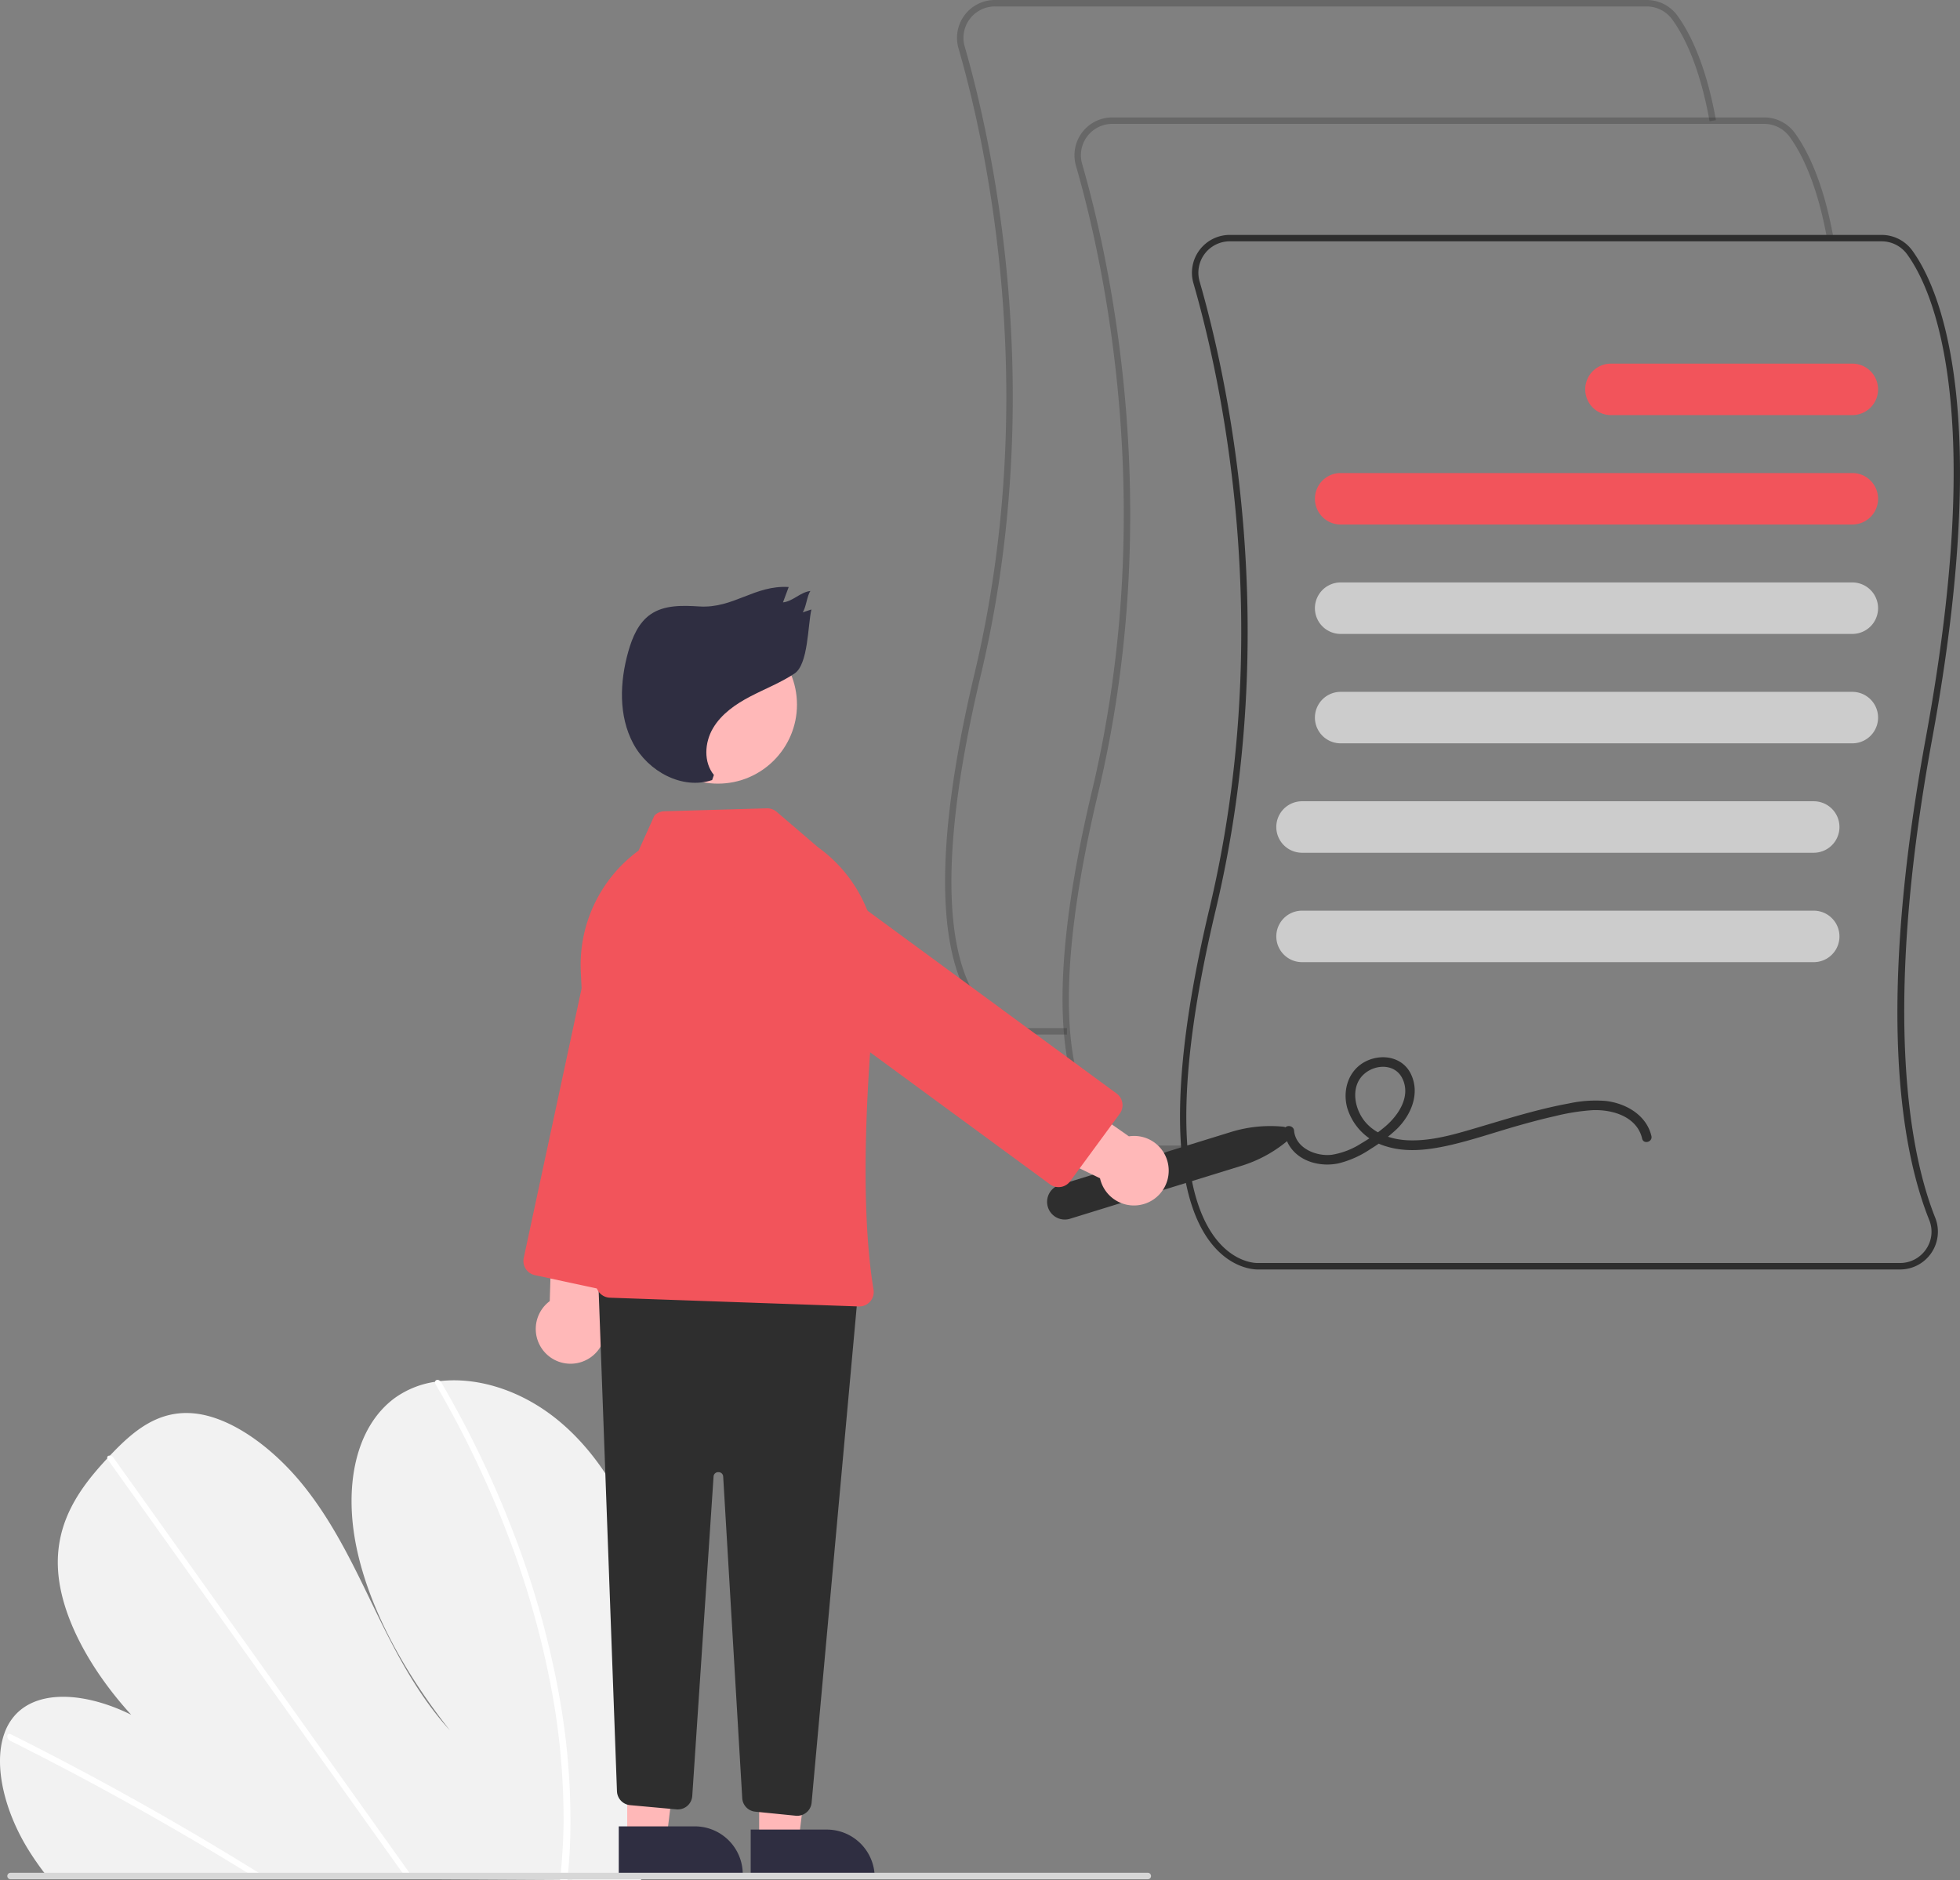 <svg xmlns="http://www.w3.org/2000/svg" width="511.388" height="490.624" viewBox="0 0 511.388 490.624"><rect x="0" y="0" width="511.388" height="490.624" fill="#808080" stroke="none"/><defs><style>.a,.b{fill:#2e2e2e;}.a{opacity:0.299;}.c{fill:#f2545b;}.d{fill:#ccc;}.e{fill:#f2f2f2;}.f{fill:#fff;}.g{fill:#ffb8b8;}.h{fill:#2f2e41;}.i{fill:#d7d7d7;}</style></defs><g transform="translate(-21.248 0)"><path class="a" d="M378.881,427.761c.1,0,.155,0,.176,0h11.389v-1.679h-11.43c-.265.009-5.664.162-10.639-5.874-7.413-9-13.5-31.267-.4-86.274,17.611-73.966,2.923-139.31-4.21-163.971a8.188,8.188,0,0,1,7.878-10.454H541.725a8.225,8.225,0,0,1,6.633,3.376c3.021,4.156,7.168,12.141,9.762,26.578l1.653-.3c-2.651-14.751-6.932-22.97-10.057-27.268a9.908,9.908,0,0,0-7.991-4.068H371.642a9.868,9.868,0,0,0-9.491,12.6c7.1,24.533,21.708,89.539,4.189,163.116-13.281,55.781-6.9,78.534.8,87.8C372.213,427.451,377.805,427.761,378.881,427.761Z" transform="translate(-90.818 -157.825)"/><path class="a" d="M342.381,464.261c.1,0,.155,0,.176,0h11.389v-1.679h-11.43c-.266.008-5.664.162-10.639-5.874-7.413-9-13.5-31.267-.4-86.274,17.611-73.966,2.923-139.31-4.21-163.971A8.188,8.188,0,0,1,335.141,196H505.225a8.225,8.225,0,0,1,6.633,3.376c3.021,4.156,7.168,12.141,9.762,26.578l1.653-.3c-2.651-14.751-6.932-22.97-10.057-27.268a9.908,9.908,0,0,0-7.991-4.068H335.141a9.868,9.868,0,0,0-9.491,12.6c7.1,24.533,21.708,89.539,4.189,163.116-13.281,55.781-6.9,78.534.8,87.8C335.713,463.951,341.305,464.261,342.381,464.261Z" transform="translate(-23.672 -163.68)"/><path class="b" d="M303.035,500.761c.1,0,.155,0,.176,0H470.673a9.866,9.866,0,0,0,9.175-13.519c-6.076-15.181-14.257-51.6-.782-124.967,15.912-86.631,1.667-117.939-5.2-127.379a9.908,9.908,0,0,0-7.991-4.068H295.8a9.868,9.868,0,0,0-9.491,12.6c7.1,24.533,21.708,89.539,4.189,163.116-13.281,55.781-6.9,78.534.8,87.8C296.367,500.451,301.959,500.761,303.035,500.761ZM465.879,232.5a8.225,8.225,0,0,1,6.633,3.376c6.736,9.265,20.7,40.1,4.9,126.089-12.873,70.085-6.63,107.145.875,125.894a8.05,8.05,0,0,1-.82,7.611,8.2,8.2,0,0,1-6.8,3.606H303.17c-.264.013-5.664.162-10.639-5.874-7.413-9-13.5-31.267-.4-86.274,17.611-73.966,2.923-139.31-4.21-163.971A8.188,8.188,0,0,1,295.8,232.5Z" transform="translate(46.319 -169.534)"/><path class="c" d="M314.984,318.259h133.5a6.717,6.717,0,0,0,0-13.434h-133.5a6.717,6.717,0,0,0,0,13.434Z" transform="translate(56.06 -181.403)"/><path class="d" d="M314.984,352.259h133.5a6.717,6.717,0,0,0,0-13.434h-133.5a6.717,6.717,0,0,0,0,13.434Z" transform="translate(56.06 -186.856)"/><path class="d" d="M314.984,386.259h133.5a6.717,6.717,0,0,0,0-13.434h-133.5a6.717,6.717,0,0,0,0,13.434Z" transform="translate(56.06 -192.31)"/><path class="d" d="M326.984,420.259h133.5a6.717,6.717,0,0,0,0-13.434h-133.5a6.717,6.717,0,0,0,0,13.434Z" transform="translate(33.985 -197.763)"/><path class="d" d="M326.984,454.259h133.5a6.717,6.717,0,1,0,0-13.434h-133.5a6.717,6.717,0,1,0,0,13.434Z" transform="translate(33.985 -203.217)"/><path class="c" d="M314.984,284.259h62.97a6.717,6.717,0,0,0,0-13.434h-62.97a6.717,6.717,0,1,0,0,13.434Z" transform="translate(126.587 -175.95)"/><path class="b" d="M471.978,507.594c-1.355-5.739-7.723-7.62-12.929-7.409a55.183,55.183,0,0,0-9.749,1.543c-3.345.748-6.658,1.635-9.953,2.574-6.044,1.723-12.025,3.808-18.169,5.156-5.114,1.122-10.672,1.78-15.773.231a14.96,14.96,0,0,1-10.4-10.2c-1.257-4.762.469-9.968,5.083-12.145,4.208-1.984,9.523-.975,11.609,3.513,2.352,5.06,0,10.578-3.721,14.24a41.705,41.705,0,0,1-6.917,5.253,25.757,25.757,0,0,1-8.282,3.709c-4.857,1.037-10.643-.491-13.148-5.132a8.672,8.672,0,0,1-.984-3.389c-.148-1.614,2.372-1.6,2.519,0,.425,4.621,5.836,6.785,9.882,6.278a20.087,20.087,0,0,0,7.662-2.974,44.894,44.894,0,0,0,6.346-4.478c3.432-2.97,6.649-7.858,4.344-12.493-1.877-3.774-6.77-3.736-9.746-1.3-3.6,2.948-2.961,8.3-.584,11.8,2.632,3.876,7.4,5.5,11.9,5.676,4.887.19,9.734-.931,14.4-2.258,5.8-1.648,11.55-3.493,17.382-5.044,3.311-.881,6.647-1.676,10.018-2.294a33.061,33.061,0,0,1,9.714-.672c5.256.607,10.621,3.666,11.915,9.147.372,1.576-2.056,2.249-2.429.67Z" transform="translate(-22.276 -210.523)"/><path class="e" d="M859.177,666.11a384.558,384.558,0,0,1-3.625,49.415c-.079.575-.166,1.15-.246,1.725l-154.825-.865c-.455-.571-.9-1.149-1.336-1.734-1.445-1.936-2.8-3.927-4.044-5.986-5.978-9.922-8.714-21.538-5.972-29.553l.049-.125a14.062,14.062,0,0,1,2.745-4.769c6.253-7.038,18.894-5.865,30.367-.184-10.29-11.263-18.483-25.476-19.106-38.163-.61-12.374,5.86-21.214,12.878-28.727.23-.248.461-.49.691-.731.112-.124.23-.241.342-.366,5.476-5.725,11.859-11.369,21.1-10.686,10.134.75,21.369,9.238,29.246,19.129s13.113,21.112,18.419,32.07,11.061,22.182,19.587,31.543c-11.547-14.606-20.857-31.224-24.3-47.387s-.412-31.685,9.879-39.3a24.071,24.071,0,0,1,10.543-4.254c.444-.074.9-.134,1.353-.187,9.527-1.084,20.9,2.211,30.58,10.087,10.658,8.672,18.047,21.528,21.724,33.732S859.3,654.753,859.177,666.11Z" transform="translate(-666.814 -226.627)"/><path class="f" d="M876.642,734.329l-2.961-.017q-1.41-.882-2.833-1.742c-.587-.371-1.182-.728-1.776-1.092q-14.73-9-29.645-17.259t-29.952-15.777a1.241,1.241,0,0,1-.713-1.419.356.356,0,0,1,.049-.1c.14-.263.453-.372.909-.148,1.231.617,2.469,1.234,3.7,1.865q15.092,7.636,30.054,16.034t29.734,17.53c.207.126.415.259.622.385C874.769,733.167,875.7,733.748,876.642,734.329Z" transform="translate(-785.575 -244.25)"/><path class="f" d="M843.285,720.669l-1.831-.01c-.413-.578-.819-1.156-1.232-1.734q-14.552-20.406-29.1-40.812Q787.305,644.706,763.5,611.3a1.181,1.181,0,0,1-.206-.4c-.136-.493.226-.782.691-.731a1.391,1.391,0,0,1,.967.616q13.355,18.735,26.7,37.456L839.04,714.71c1,1.406,2.009,2.82,3.014,4.226C842.466,719.513,842.879,720.091,843.285,720.669Z" transform="translate(-714.045 -230.377)"/><path class="f" d="M749.892,706.266c-.093,3.085-.3,6.121-.564,9.129q-.077.863-.155,1.726l-1.921-.011c.059-.575.117-1.15.169-1.726.406-4.346.694-8.74.733-13.254a184.914,184.914,0,0,0-3.64-37.272,232.059,232.059,0,0,0-11.274-38.722,265.915,265.915,0,0,0-18.446-38.311,1.023,1.023,0,0,1-.169-.68c.079-.547.808-.71,1.353-.187a1.593,1.593,0,0,1,.275.348q1.329,2.285,2.61,4.584a265.733,265.733,0,0,1,17.655,38.446,230.968,230.968,0,0,1,10.511,38.78A182.427,182.427,0,0,1,749.892,706.266Z" transform="translate(-579.867 -226.604)"/><path class="b" d="M553.67,511.62a2.1,2.1,0,0,0-1.144-3.7,34.667,34.667,0,0,0-13.6,1.394l-44.764,13.825a4.618,4.618,0,0,0,2.725,8.824l44.764-13.825a34.668,34.668,0,0,0,12.014-6.516Z" transform="translate(-196.516 -213.952)"/><path class="g" d="M708.982,570.276a9.02,9.02,0,0,0,4.087-13.213l7.673-40.126-19.556-1.525-1.18,39.249a9.069,9.069,0,0,0,8.976,15.614Z" transform="translate(-535.322 -215.18)"/><path class="c" d="M699.613,534.975l19.918-92.762a14.693,14.693,0,1,0-28.731-6.168l-19.918,92.761a3.783,3.783,0,0,0,2.9,4.487l21.343,4.583A3.777,3.777,0,0,0,699.613,534.975Z" transform="translate(-512.986 -200.587)"/><path class="g" d="M355.08,564.479h10.293l4.9-39.7H355.078Z" transform="translate(-135.761 -84.171)"/><path class="h" d="M357.118,568.561H337.267v12.5h32.351a12.5,12.5,0,0,0-12.5-12.5Z" transform="translate(-120.153 -91.194)"/><path class="g" d="M396.081,563.479h10.293l4.9-39.7H396.078Z" transform="translate(-211.185 -84.01)"/><path class="h" d="M398.118,567.561H378.267v12.5h32.351A12.5,12.5,0,0,0,398.118,567.561Z" transform="translate(-195.577 -91.033)"/><path class="b" d="M679.633,694.214a3.753,3.753,0,0,0,1.357-2.571L692.957,560.01a3.779,3.779,0,0,0-3.621-4.118l-60.015-2.251a3.779,3.779,0,0,0-3.917,3.914l4.8,131.127a3.785,3.785,0,0,0,3.434,3.624l12.1,1.1a3.778,3.778,0,0,0,4.112-3.512l5.554-83.3a1.206,1.206,0,0,1,1.256-1.175h.005a1.206,1.206,0,0,1,1.253,1.185l4.97,83.865a3.761,3.761,0,0,0,3.4,3.536l10.571,1.058A3.753,3.753,0,0,0,679.633,694.214Z" transform="translate(-447.981 -221.311)"/><ellipse class="g" cx="20.622" cy="20.622" rx="20.622" ry="20.622" transform="translate(187.945 163.221)"/><path class="c" d="M694.793,537.705a3.746,3.746,0,0,0,.884-3.089c-3.807-23.141-1.661-57.155.809-81.616a37.111,37.111,0,0,0-15.315-33.838l-10.77-9.231a3.837,3.837,0,0,0-2.567-.908l-26.755.764a3.764,3.764,0,0,0-2.564,1.106l-4.134,9.155-.043.031A37,37,0,0,0,619.3,451.726l3.938,81.388a3.8,3.8,0,0,0,3.65,3.594l64.941,2.282.125,0A3.769,3.769,0,0,0,694.793,537.705Z" transform="translate(-446.514 -198.116)"/><path class="g" d="M581.954,515.617a9.02,9.02,0,0,0-10.383-9.137L538.1,483.056l-9.395,17.219,35.328,17.141a9.069,9.069,0,0,0,17.921-1.8Z" transform="translate(-255.78 -209.99)"/><path class="c" d="M628.35,510.761a3.756,3.756,0,0,0,2.473-1.5l12.917-17.6a3.784,3.784,0,0,0-.81-5.282l-76.484-56.139a14.693,14.693,0,1,0-17.388,23.69l76.484,56.139a3.752,3.752,0,0,0,2.227.733,3.88,3.88,0,0,0,.581-.044Z" transform="translate(-330.344 -201.062)"/><path class="h" d="M663.733,389.277c-2.735-3.353-2.435-8.461-.24-12.189s5.921-6.3,9.755-8.3,7.907-3.583,11.515-5.972,3.451-12.5,4.411-16.719l-2.291.763c.881-1.127,1.163-4.456,2.044-5.582-2.589.256-4.58,2.714-7.169,2.97l1.494-4.01c-8.878-.547-14.4,5.622-23.276,5.075-4.4-.271-9.176-.443-12.792,2.076-3.143,2.189-4.733,5.978-5.777,9.663-2.241,7.912-2.589,16.774,1.281,24.029s12.793,12.144,20.587,9.524Z" transform="translate(-456.222 -187.077)"/><path class="i" d="M831.828,741.5H534.973a.842.842,0,0,1,0-1.679H831.828a.842.842,0,0,1,0,1.679Z" transform="translate(-511.038 -251.174)"/></g></svg>